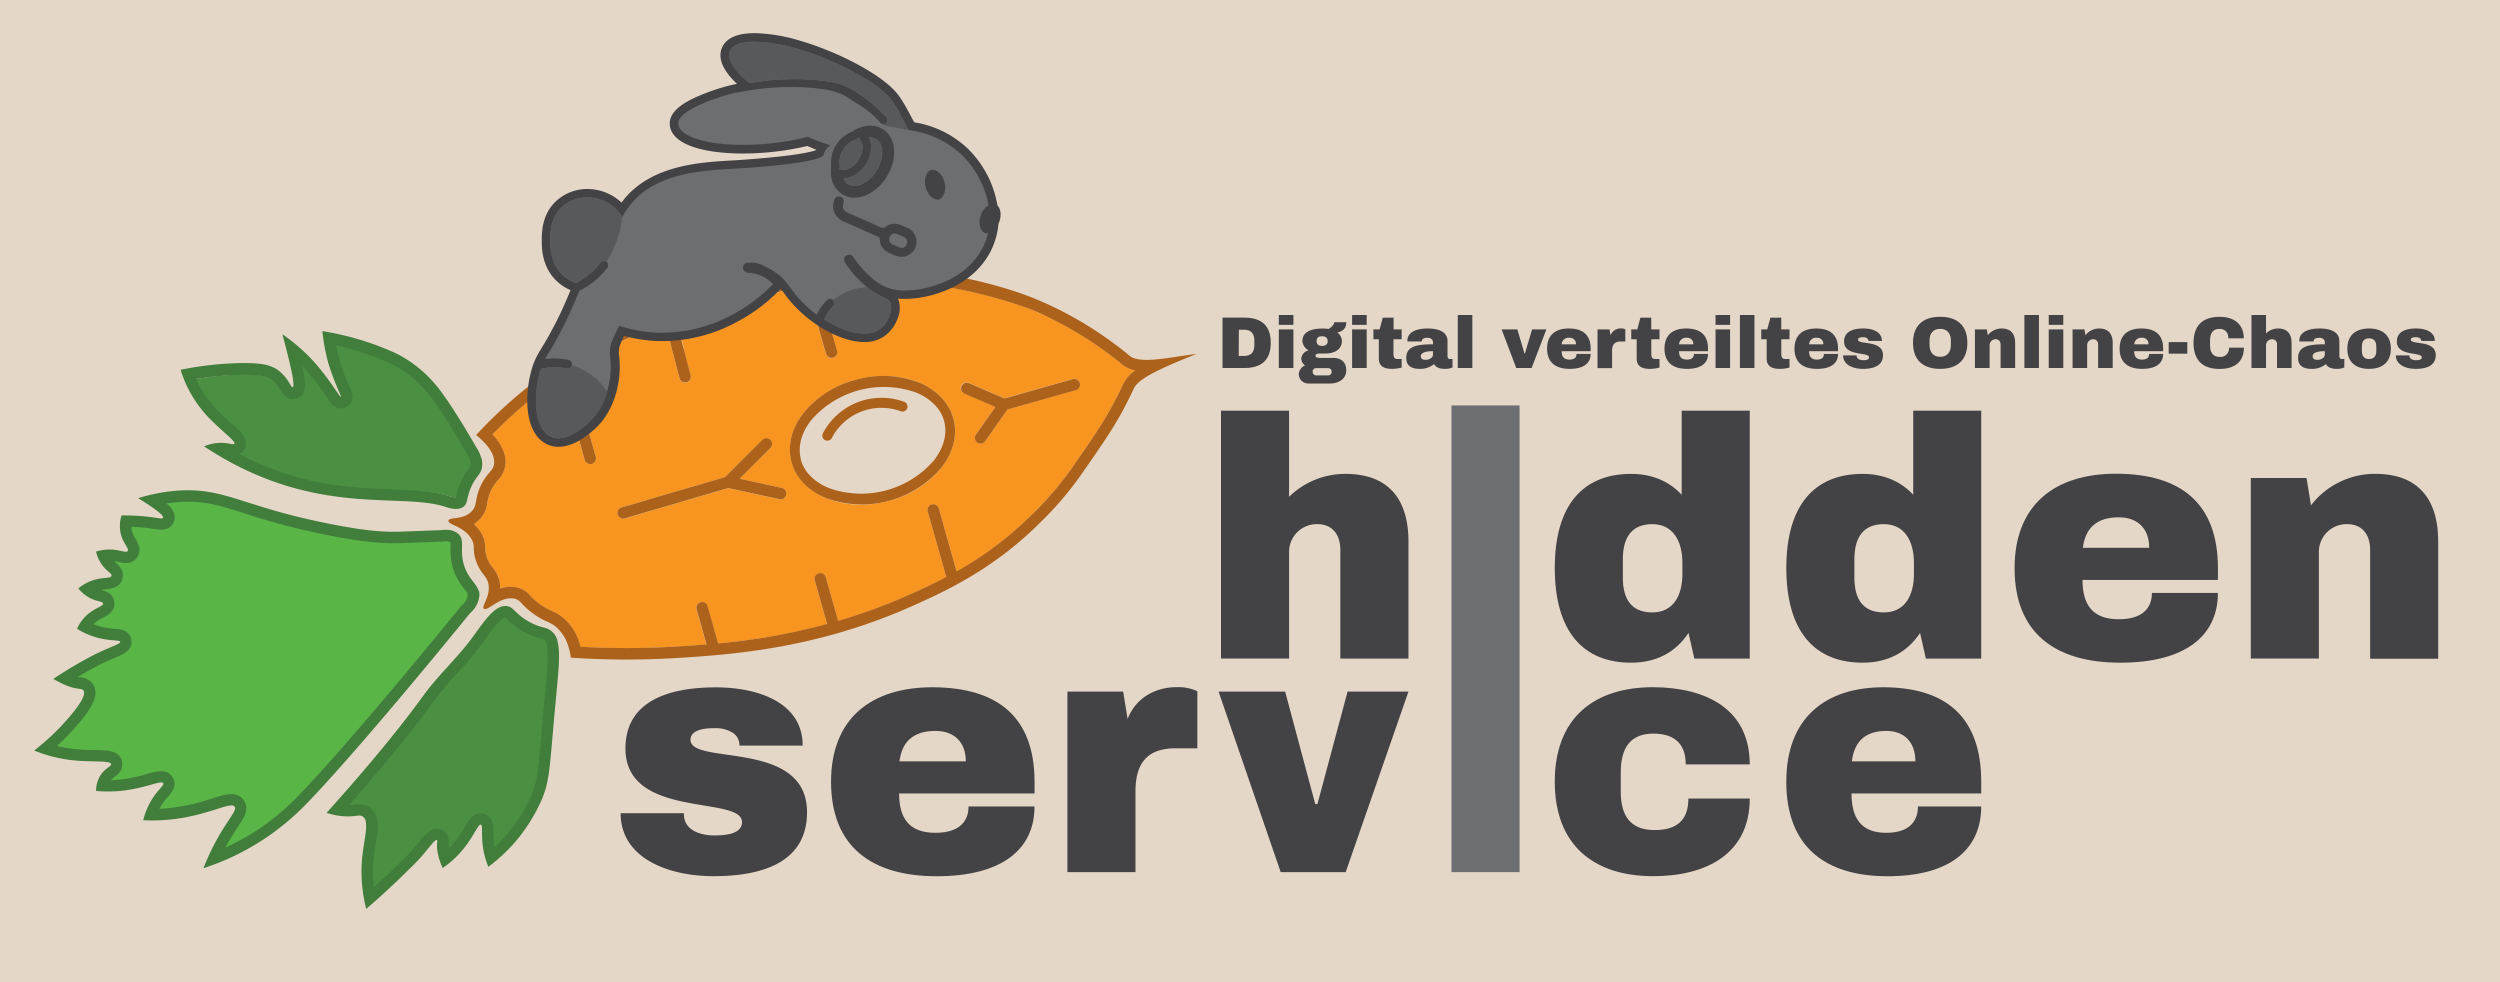 <svg xmlns="http://www.w3.org/2000/svg" viewBox="0 0 793.7 311.81"><defs><style>.a{fill:#e5d7c8;}.b{fill:#f79520;}.c{fill:#ad621b;}.d{fill:#6d6e71;}.e{fill:#434345;}.f{fill:#58595b;}.g{fill:#4b9042;}.h{fill:#5ab547;}.i{fill:#417e3c;}</style></defs><polyline class="a" points="793.7 0 0 0 0 311.81 793.7 311.81 793.7 0"/><path class="b" d="M360,117.46a9.68,9.68,0,0,1-2.79-1.1,7.1,7.1,0,0,1-1.17-.87q-4.29-3.52-8.9-6.61a117.28,117.28,0,0,0-12.18-7.16c-2.4-1.21-5.8-2.79-10.07-4.43a152.78,152.78,0,0,0-16.19-4.61q-2.66-.6-5.46-1.13l-.13,0-1.42-.26-.52-.09L300.06,91l-.63-.1-1.87-.29A151.91,151.91,0,0,0,275.28,89q-3.3.1-6.88.4c-3,.26-5.91.61-8.69,1l6,21a1.81,1.81,0,0,1-1.25,2.24,1.73,1.73,0,0,1-.5.07,1.8,1.8,0,0,1-1.74-1.32L260,104.64a2,2,0,0,1-.2-.45L256.1,91h0q-2.92.51-5.68,1.07c-4.31.87-8.3,1.81-11.93,2.68a246.59,246.59,0,0,0-23.89,6.62h0l2.39,8.45a1.77,1.77,0,0,1,0,.79l2.25,8.56a1.83,1.83,0,0,1-1.25,2.25,2.15,2.15,0,0,1-.5.07,1.83,1.83,0,0,1-1.75-1.33l-4.6-17.58a149,149,0,0,0-25,11.84c-1.61,1-3.22,2-4.85,3L189.15,145a2.25,2.25,0,0,1,.06.36,1.8,1.8,0,0,1-1.32,1.88,1.66,1.66,0,0,1-.49.07,1.79,1.79,0,0,1-.57-.09,1.83,1.83,0,0,1-1-.74,2,2,0,0,1-.23-.49l-.78-2.77-6.71-23.73-.78.55c-1.23.86-2.46,1.74-3.69,2.66a145.82,145.82,0,0,0-17.36,15.23c.47.49.9,1,1.29,1.48a13.66,13.66,0,0,1,2.45,4.41l.09.27a9.25,9.25,0,0,1,.35,2.79c0,.3,0,.61-.08.91a8.09,8.09,0,0,1-.37,1.54,7.74,7.74,0,0,1-.92,1.77,13.84,13.84,0,0,1-1,1.32l-.49.58-.25.31a12.18,12.18,0,0,0-1.33,2.15,13.5,13.5,0,0,0-1.29,4.11c0,.2-.07.41-.12.62a8.5,8.5,0,0,1-2.19,4.56q-.16.18-.36.36a9.8,9.8,0,0,1-1.21,1l-.41.26c.23.2.45.41.67.64a11.25,11.25,0,0,1,1.77,2.38,8.58,8.58,0,0,1,.84,2,9.83,9.83,0,0,1,.34,2.62,7.55,7.55,0,0,0,.22,1.9,2.46,2.46,0,0,0,.09.34c0,.19.11.38.18.59a9.21,9.21,0,0,0,1.22,2.48c.2.29.41.56.62.84s.55.71.83,1.13a9.56,9.56,0,0,1,.79,1.43c.08.18.16.37.23.57s.14.4.2.61a10.38,10.38,0,0,1,.3,1.55q0,.45.06.87a5.51,5.51,0,0,1,0,.57,10.53,10.53,0,0,1,3.36-.58,8.83,8.83,0,0,1,2,.22,7.13,7.13,0,0,1,3.66,2.08c.19.19.38.38.55.57a17.76,17.76,0,0,0,1.72,1.65c.21.18.44.37.7.57l.54.41a18.84,18.84,0,0,0,3.8,2.18l.7.33.42.2a13,13,0,0,1,2.7,1.8,16.92,16.92,0,0,1,5.14,8.48c0,.18.1.36.14.55l3.8.19c3.57.14,7.15.22,10.73.22,2.94,0,5.89,0,8.83-.15,1.88-.06,3.75-.15,5.62-.26l1.48-.08.45,0c2-.13,4.21-.26,6.55-.43l2.57-.2-3.15-11.15a1.51,1.51,0,0,1-.06-.37,1.81,1.81,0,0,1,1.31-1.88,2.2,2.2,0,0,1,.5-.06,1.82,1.82,0,0,1,1.75,1.32L228,204.27a211.74,211.74,0,0,0,25.29-3.82c3-.66,6.13-1.4,9.3-2.27l-3.64-12.86-.28-1a1.83,1.83,0,0,1,1.26-2.25,2,2,0,0,1,.48-.06,1.75,1.75,0,0,1,.51.07,1.81,1.81,0,0,1,1.25,1.25l3.92,13.85c5.06-1.49,10.29-3.27,15.64-5.41,2.06-.82,4.15-1.7,6.25-2.64l2.41-1.07c1.25-.57,2.58-1.18,4-1.85,1.9-.9,3.93-1.89,6.05-3l-5.87-20.76a1.8,1.8,0,0,1,1.26-2.24,1.66,1.66,0,0,1,.49-.07,1.82,1.82,0,0,1,1.75,1.32l5.64,20A112.09,112.09,0,0,0,324,166.84q1.57-1.44,3.14-3c1.57-1.55,3.31-3.28,5.17-5.3.54-.57,1.08-1.18,1.63-1.81s1.11-1.28,1.68-2,1.15-1.4,1.73-2.16c.87-1.12,1.76-2.33,2.67-3.61,2.82-4,5.06-7.26,6.95-10.08,1.32-2,2.48-3.75,3.53-5.48a115,115,0,0,0,6.29-11.79,11.07,11.07,0,0,1,3.71-4.09ZM312.82,140a1.82,1.82,0,0,1-2.53.44,1.82,1.82,0,0,1-.44-2.53l6.14-8.76-9.82-4.24a1.82,1.82,0,1,1,1.44-3.34l11.27,4.88,21.7-6.14a1.73,1.73,0,0,1,.5-.07,1.82,1.82,0,0,1,.49,3.57L319.87,130ZM197.87,164.66a1.82,1.82,0,0,1-.51-3.56l32.84-9.64L242,139.73a1.78,1.78,0,0,1,1.28-.53,1.8,1.8,0,0,1,1.29.53,1.83,1.83,0,0,1,0,2.57L234.8,152l13.42,2.91a1.82,1.82,0,0,1-.39,3.59,1.69,1.69,0,0,1-.38,0l-16.23-3.52-32.84,9.64A1.81,1.81,0,0,1,197.87,164.66Zm101-16.18a31.26,31.26,0,0,1-16.8,10.58,34.54,34.54,0,0,1-8.81,1.17,28.91,28.91,0,0,1-11-2.1c-5.63-2.34-9.48-6.34-10.89-11.3a2.5,2.5,0,0,0-.07-.26c-1.34-5.08,0-10.57,3.84-15.46a31.37,31.37,0,0,1,16.8-10.59,34.54,34.54,0,0,1,8.82-1.16,28.85,28.85,0,0,1,11,2.09,20.3,20.3,0,0,1,7.75,5.46,15.58,15.58,0,0,1,3.14,5.84c0,.09.05.18.07.27C304,138.1,302.68,143.59,298.86,148.48Z"/><path class="c" d="M358.41,112.76a119.45,119.45,0,0,0-21.84-14.28A110.82,110.82,0,0,0,324,93.09a149,149,0,0,0-46.52-7.85,232.76,232.76,0,0,0-39.83,5.91c-16.14,3.84-40.87,9.78-66.13,28.64a150.51,150.51,0,0,0-20.36,18.32c3.52,2.88,5,5.19,5.51,7a5.27,5.27,0,0,1,.17,2.21c-.33,2.35-2.07,2.56-4.06,6.55-2.32,4.67-1,6.56-3.21,8.64-2.79,2.64-7,1.56-7.19,2.78a.53.53,0,0,0,0,.22c.33,1.19,5.14,1.77,7.32,5.67a5.32,5.32,0,0,1,.52,1.19c.39,1.39-.06,2.39.64,4.86.07.24.15.5.24.77,1.35,4,3.17,4.56,3.83,6.88a6.31,6.31,0,0,1,.19,1c.42,3.6-1.95,6.12-1.66,7.13a.49.49,0,0,0,.14.24c1.17,1,5.3-4.19,9.75-3.17,2.09.48,1.92,1.8,5.85,4.67s5.2,2.45,7.4,4.34a13.19,13.19,0,0,1,4,6.71,24,24,0,0,1,.63,3,261.46,261.46,0,0,0,33.69.1c17.59-1.08,44.35-3,74.5-16.4,10.27-4.57,25.61-11.57,40.21-26a105.55,105.55,0,0,0,13.3-15.36c9.23-13.18,12.34-17.82,17.09-27.88,1.46-3.1,8.54-6.4,19.91-10.9C371.79,113.28,361.68,115.89,358.41,112.76Zm-1.67,8.9C352.08,131.54,349,136.1,340,149a102,102,0,0,1-12.88,14.85,110.11,110.11,0,0,1-23.43,17.56l-5.64-20a1.82,1.82,0,0,0-3.5,1l5.87,20.76c-4.75,2.52-9,4.42-12.44,5.94a174.28,174.28,0,0,1-21.89,8l-3.92-13.85a1.82,1.82,0,1,0-3.5,1l3.92,13.84A202.19,202.19,0,0,1,228,204.27l-3.34-11.82a1.82,1.82,0,1,0-3.5,1l3.15,11.15c-3.5.28-6.71.48-9.57.65a258,258,0,0,1-30.46.08c0-.19-.09-.37-.14-.55a16.92,16.92,0,0,0-5.14-8.48,14.55,14.55,0,0,0-3.82-2.33,18.84,18.84,0,0,1-3.8-2.18,19.45,19.45,0,0,1-3-2.63,7.77,7.77,0,0,0-4.21-2.65,9.72,9.72,0,0,0-5.37.36,10.2,10.2,0,0,0-.07-1.44,10.38,10.38,0,0,0-.3-1.55,10.74,10.74,0,0,0-2.05-3.74,10.12,10.12,0,0,1-1.84-3.32c-.07-.21-.13-.4-.18-.59a7.65,7.65,0,0,1-.31-2.24,9.83,9.83,0,0,0-.34-2.62,8.58,8.58,0,0,0-.84-2,11.65,11.65,0,0,0-2.44-3,9.57,9.57,0,0,0,1.62-1.24,8.94,8.94,0,0,0,2.67-5.54,13.65,13.65,0,0,1,3.36-7.15,8.45,8.45,0,0,0,2.34-4.63,9,9,0,0,0-.27-3.7,15,15,0,0,0-3.83-6.16,145.82,145.82,0,0,1,17.36-15.23q2.24-1.68,4.47-3.21l7.49,26.5a1.82,1.82,0,0,0,3.5-1l-7.82-27.63a146,146,0,0,1,29.83-14.85l4.6,17.57a1.82,1.82,0,1,0,3.5-1l-4.67-17.8a246.59,246.59,0,0,1,23.89-6.62c5.18-1.24,11.06-2.63,17.61-3.75l6.17,21.38a1.81,1.81,0,0,0,3.49-1l-6-21A125.84,125.84,0,0,1,274.56,89a152,152,0,0,1,52,8.94,78.45,78.45,0,0,1,8.36,3.83A116.47,116.47,0,0,1,356,115.49a9,9,0,0,0,4.44,2.08A11.07,11.07,0,0,0,356.74,121.66Z"/><path class="d" d="M312.85,73.44a1.13,1.13,0,0,1-.27-.13c-.95-.63-1.48-2.66-.69-4.85a5.54,5.54,0,0,1,2.24-2.9l.3-.18-.07-.34A30.72,30.72,0,0,0,305.87,49c-4.47-4.37-10.05-7-17.08-8.11-.6-1.11-1.09-2-1.46-2.73l-.32-.6c-.39-.73-.65-1.24-1.06-2,0,0-1-1.72-1.92-3.23-4.43-7-20.41-13.59-21.08-13.87a88.82,88.82,0,0,0-9.34-3.35,51.63,51.63,0,0,0-14-2.38c-4.41,0-7.26,1.07-8.25,3.11-1.31,2.72.89,6.58,6.2,10.89l.18.14.22,0c1.89-.31,3.77-.57,5.58-.75a81.31,81.31,0,0,1,13.13-.34c7.3.43,10.24,1.42,12.14,2.33a24.85,24.85,0,0,1,3.38,2l.24.16a46.44,46.44,0,0,1,8.74,7.53.83.83,0,0,1-.06.92,1,1,0,0,1-1.1.1,30.37,30.37,0,0,0-7.8-6.44c-.49-.3-.95-.59-1.38-.88a26.74,26.74,0,0,0-3.3-1.93c-1.85-.88-4.72-1.84-11.93-2.27a81.19,81.19,0,0,0-13,.34c-1,.1-2.1.24-2.1.24s-4.1.53-7.67,1.32c-.19,0-18.23,4.46-17.93,10.2.2,3.73,6.61,6.42,16.73,7a82.53,82.53,0,0,0,13-.34,84.71,84.71,0,0,0,11.74-2l.1,0,.09,0c.95.41,1.93.81,2.89,1.19s1.94.73,3.09,1.13a5.43,5.43,0,0,0-1.52,2.6c-.5,1.67-14.63,3.4-28,4.11-9.71.52-24.39,1.31-32.72,11a24,24,0,0,0-2.75,3.92,13.18,13.18,0,0,0-5.12-4.4,13.64,13.64,0,0,0-5.85-1.33,12.45,12.45,0,0,0-8.3,3c-4.15,3.7-4.06,9-4,11.48,0,2.19.12,7.33,4.25,11.08a12.49,12.49,0,0,0,4.17,2.51l.2.08.19-.1A22.47,22.47,0,0,0,191,83.79a.88.88,0,0,1,.58-.33.86.86,0,0,1,.8,1.38,24.48,24.48,0,0,1-4,4.15,24.1,24.1,0,0,1-4.54,2.88l-.17.09-.08.17c-1.39,3.41-3.48,8.27-5.5,12.09-1.27,2.41-2.26,4.21-3,5.52-.49.83-.91,1.51-1.26,2.09l-.07.12c-.42.68-.78,1.26-1.1,1.84l-.49.88,1-.14a20.12,20.12,0,0,1,2.66-.21,19.89,19.89,0,0,1,4.74.5.82.82,0,0,1,.54.38.83.83,0,0,1,.12.65.86.86,0,0,1-.39.54.83.83,0,0,1-.65.12,18.61,18.61,0,0,0-4.34-.46,19,19,0,0,0-4.2.54l-.28.11-.17.52c-2.36,7.44-2.42,19.19,3.62,21.88a6.39,6.39,0,0,0,2.17.52h.42c4.85,0,9.82-4.87,10.76-5.85,5.34-5.53,6.27-13.11,6.43-16.12a29,29,0,0,0-.14-4.34,8.86,8.86,0,0,1,.35-4.38A31.37,31.37,0,0,1,197,104a45.11,45.11,0,0,0,12.33,2.07,47.68,47.68,0,0,0,23.18-5.59,51.06,51.06,0,0,0,13.38-10l.33-.35-.33-.35a12.15,12.15,0,0,0-4.28-2.89,12.48,12.48,0,0,0-4.08-.86,1.1,1.1,0,0,1-1-1.13,1.12,1.12,0,0,1,1.19-1l.34,0a5,5,0,0,1,.63,0,9.17,9.17,0,0,1,3.73,1.06A19.24,19.24,0,0,1,249.31,90l.12.16c.21.25.62.75,1.34,1.75.52.72,1.07,1.46,1.82,2.36a38.47,38.47,0,0,0,6.5,6l.5.37.26-.56A14.3,14.3,0,0,1,261,98a15.84,15.84,0,0,1,1.9-2.36.87.87,0,0,1,.61-.26.89.89,0,0,1,.62.25.88.88,0,0,1,0,1.23,13.92,13.92,0,0,0-2.84,4.2l-.07.12-.29.43.43.27c7.12,4.54,14.15,5.84,18,3.19,3.19-2.18,5-7.21,3.47-9.6a3.64,3.64,0,0,0-1.82-1.29,21.94,21.94,0,0,1-2.65-1.38,24.43,24.43,0,0,1-3.83-2.87,32.49,32.49,0,0,1-5.92-6.82,1.1,1.1,0,0,1,.32-1.52,1.13,1.13,0,0,1,1.52.32A30.09,30.09,0,0,0,276,88.24v0a22,22,0,0,0,3.27,2.5,15.11,15.11,0,0,0,8.1,2,32.12,32.12,0,0,0,9.42-1.58c7.43-2.41,12.7-6.54,15.65-12.3a21.12,21.12,0,0,0,1.74-4.76l.18-.75-.76.14A1.43,1.43,0,0,1,312.85,73.44Z"/><path class="e" d="M316.67,65.23a32.87,32.87,0,0,0-9.24-17.87,31.82,31.82,0,0,0-17.19-8.53l-.94-1.76-.3-.56c-.39-.75-.67-1.28-1.1-2h0c-.31-.64-.9-1.63-2-3.35-4.71-7.44-20.25-14-22.1-14.73A89.48,89.48,0,0,0,254.24,13a53.91,53.91,0,0,0-14.65-2.48c-5.41,0-8.86,1.48-10.26,4.38-1.15,2.38-1.15,6.28,4.66,11.73-.56.11-1.12.22-1.68.35a63.59,63.59,0,0,0-10.85,3.64c-3.9,1.73-9.06,4.54-8.83,8.86.27,5.11,7.13,8.44,18.83,9.13,1.43.09,2.92.13,4.42.13a89.83,89.83,0,0,0,9-.47,87.28,87.28,0,0,0,11.41-1.92l2.37,1,.51.2,0,.06c-.94.39-4.09,1.34-13.85,2.31-6.36.64-12.33,1-12.39,1-10.09.54-25.34,1.36-34.3,11.74-.45.53-.89,1.09-1.31,1.66a15.36,15.36,0,0,0-3.89-2.69A15.8,15.8,0,0,0,186.57,60a14.63,14.63,0,0,0-9.78,3.63C171.87,68,172,74.13,172,76.77c0,2.27.14,8.29,5,12.7a14.77,14.77,0,0,0,4.14,2.65c-1.46,3.54-3.29,7.7-5.07,11.06-1.25,2.38-2.23,4.16-3,5.43-.49.83-.9,1.5-1.26,2.09l0,.07a22.46,22.46,0,0,0-2.79,5.77c-2.59,8.17-2.8,21.2,4.85,24.6a8.62,8.62,0,0,0,2.94.71h.55c5.75,0,11.31-5.44,12.37-6.53,5.86-6.07,6.88-14.3,7-17.56a31,31,0,0,0-.15-4.65,6.86,6.86,0,0,1,.24-3.46,23.57,23.57,0,0,1,1.31-3,47.39,47.39,0,0,0,11.15,1.64l1.25,0a49.68,49.68,0,0,0,23-5.86,53.14,53.14,0,0,0,14-10.42l.34-.35c.22.28.56.72,1.09,1.45s1.12,1.53,1.92,2.48c6.34,7.54,16.22,13,23.48,13a10.9,10.9,0,0,0,6.31-1.79,12,12,0,0,0,4.35-5.81,8.33,8.33,0,0,0,.08-6.21,21.49,21.49,0,0,0,2.3.11,34.31,34.31,0,0,0,10.1-1.69c8-2.59,13.73-7.1,17-13.4a24.23,24.23,0,0,0,2.5-8.8,5.86,5.86,0,0,0,.28-.67C318.05,68.19,317.6,66.15,316.67,65.23Zm-20,25.44a31.64,31.64,0,0,1-9.26,1.56,14.85,14.85,0,0,1-7.84-1.93,18.82,18.82,0,0,1-3.22-2.44,29.6,29.6,0,0,1-5.42-6.26,1.6,1.6,0,0,0-1.34-.72,1.62,1.62,0,0,0-.87.25,1.6,1.6,0,0,0-.47,2.21,33,33,0,0,0,6,6.93,24.38,24.38,0,0,0,3.9,2.91c2.73,1.67,3.69,1.55,4.31,2.52,1.32,2-.24,6.81-3.33,8.92a8.33,8.33,0,0,1-4.77,1.31c-3.79,0-8.4-1.77-12.7-4.51a1.28,1.28,0,0,0,.11-.2,13.56,13.56,0,0,1,2.75-4,1.37,1.37,0,1,0-2-1.92,17,17,0,0,0-2,2.43,16.56,16.56,0,0,0-1.21,2.18,37.71,37.71,0,0,1-6.42-6c-.74-.88-1.28-1.61-1.8-2.33-.91-1.25-1.32-1.73-1.47-1.92-2.29-3-6.23-4.82-7-5.21a9.37,9.37,0,0,0-4-1.11c-.47,0-.77.07-1,.07h-.09a1.59,1.59,0,0,0-.1,3.18h0a11.9,11.9,0,0,1,3.88.82,11.62,11.62,0,0,1,4.11,2.78,50.85,50.85,0,0,1-13.25,9.89,47,47,0,0,1-21.76,5.55h-1.18a44.77,44.77,0,0,1-12.58-2.17,34.6,34.6,0,0,0-2.54,5.35,9.55,9.55,0,0,0-.37,4.59,28.06,28.06,0,0,1,.14,4.26c-.15,3-1.07,10.4-6.29,15.8-.64.67-5.67,5.7-10.4,5.7H177a5.58,5.58,0,0,1-2-.48c-5.78-2.57-5.66-14-3.35-21.27l.09-.29a18.2,18.2,0,0,1,4.09-.53A17.71,17.71,0,0,1,180,117a1.37,1.37,0,0,0,.6-2.67A21.06,21.06,0,0,0,173,114c.32-.57.68-1.15,1.1-1.83s.81-1.32,1.33-2.2c.77-1.31,1.76-3.12,3-5.55,2-3.77,4-8.51,5.53-12.13a25.17,25.17,0,0,0,4.63-2.94,24.68,24.68,0,0,0,4.13-4.23,1.37,1.37,0,1,0-2.16-1.67,21.92,21.92,0,0,1-7.77,6.37,11.84,11.84,0,0,1-4-2.41c-4-3.6-4.05-8.59-4.08-10.72,0-2.45-.14-7.55,3.84-11.09a12,12,0,0,1,8-2.93A13,13,0,0,1,192.2,64a12.68,12.68,0,0,1,5.37,4.93,23.54,23.54,0,0,1,3.09-4.57c8-9.32,21.88-10.24,32.37-10.8,0,0,27.58-1.47,28.47-4.47a4.86,4.86,0,0,1,1.81-2.72,1.57,1.57,0,0,1,.31-.18c-1.35-.46-2.68-.93-4-1.44-1-.37-1.93-.77-2.88-1.18l-.24-.1-.26.06a83.7,83.7,0,0,1-11.67,2,84.5,84.5,0,0,1-8.7.46q-2.17,0-4.26-.12c-9.7-.58-16.08-3.15-16.26-6.56-.24-4.53,13.63-8.83,17.53-9.69,3.6-.78,7.64-1.3,7.64-1.3s1.06-.14,2.08-.24a84.16,84.16,0,0,1,8.69-.46q2.17,0,4.26.12c7.11.42,9.92,1.36,11.74,2.23a24.41,24.41,0,0,1,3.23,1.89c2.46,1.63,5.88,3.39,9.08,7.22a1.42,1.42,0,0,0,.9.32,1.23,1.23,0,0,0,1-.42,1.32,1.32,0,0,0,.09-1.53,46.66,46.66,0,0,0-9.11-7.81,24.44,24.44,0,0,0-3.44-2c-1.95-.93-4.94-1.94-12.33-2.38-1.42-.09-2.87-.13-4.35-.13a87.64,87.64,0,0,0-8.86.47q-2.85.3-5.61.76c-4.86-3.94-7.3-7.73-6.07-10.28.92-1.91,3.76-2.83,7.8-2.83a51.29,51.29,0,0,1,13.88,2.36,88.82,88.82,0,0,1,9.29,3.33s16.45,6.74,20.85,13.67c1,1.52,1.91,3.22,1.91,3.22.5.89.79,1.45,1.37,2.54.39.75.92,1.75,1.58,2.95a29.85,29.85,0,0,1,17,8,30.21,30.21,0,0,1,8.35,15.82,6,6,0,0,0-2.45,3.16c-.89,2.45-.25,4.69.88,5.44a1.81,1.81,0,0,0,.37.18,2,2,0,0,0,1.05.06A20.47,20.47,0,0,1,312,78.62C307.72,87,299.41,89.78,296.66,90.67Z"/><path class="e" d="M298,63.35a1.4,1.4,0,0,1-.41,0c-1.36,0-3.12-1.51-3.73-4-.67-2.78.45-5.1,1.88-5.44a1.84,1.84,0,0,1,.41,0c1.36,0,3.12,1.51,3.73,4C300.55,60.69,299.43,63,298,63.35Z"/><path class="e" d="M288.12,72.39l-1.2-.53-.68-.3a5.52,5.52,0,0,0-2.26-.51,4.44,4.44,0,0,0-3.14,1.29l-.26,0a4.93,4.93,0,0,1-2-.6c-3-1.42-6.11-2.73-9.17-4.09-1.7-.76-2-1.41-1.64-3.2a1.49,1.49,0,0,0-1-2,1.89,1.89,0,0,0-.51-.07,1.58,1.58,0,0,0-1.44,1.19,5.31,5.31,0,0,0,2.69,6.59l.24.11,5.32,2.35c1.81.81,3.61,1.64,5.44,2.4a1.65,1.65,0,0,1,.8.6,4.73,4.73,0,0,0,3,4.68l.32.14a7.77,7.77,0,0,0,1.51.66l.09,0a5.51,5.51,0,0,0,2.13.45,4.82,4.82,0,0,0,1.74-9.23Zm-5.81,3.78a2,2,0,0,1,.18-1,2.23,2.23,0,0,1,.41-.62,6.15,6.15,0,0,0,.67-.42,1.84,1.84,0,0,1,.41,0,2.67,2.67,0,0,1,1,.25l1.85.82a1.66,1.66,0,0,1,1,2.35,1.6,1.6,0,0,1-1.51,1.15,2.5,2.5,0,0,1-1-.22l-.92-.41-.93-.41a2.57,2.57,0,0,1-.83-.56A2.08,2.08,0,0,1,282.31,76.17Z"/><path class="e" d="M267.45,61.72a6.81,6.81,0,0,0,1.82.78,7.17,7.17,0,0,0,2,.26,9.57,9.57,0,0,0,3.83-.85,14.73,14.73,0,0,0,6.44-5.86c3.56-5.83,3-12.47-1.38-15.11a7.23,7.23,0,0,0-3.83-1.06,10.45,10.45,0,0,0-5.77,1.93,10.45,10.45,0,0,0-6.66,10.87,12.21,12.21,0,0,0-.09,2.33A8.08,8.08,0,0,0,267.45,61.72Zm8.39-18.08a3.85,3.85,0,0,1,.48,0,3.75,3.75,0,0,1,1,.13,3.41,3.41,0,0,1,.86.36c2.46,1.51,2.53,6.09.14,10a10.87,10.87,0,0,1-4.75,4.39,6.12,6.12,0,0,1-2.35.54,3.53,3.53,0,0,1-1.85-.5,3.7,3.7,0,0,1-1.52-2h.32c2.37,0,5.08-1.71,6.82-4.56S277.06,45.74,275.84,43.64Zm-8.15,3.91a7,7,0,0,1,3.64-3.12l.4-.12.35-.24c.2-.14.41-.26.62-.38l.77,1.33c.64,1.09.57,3.36-.79,5.58s-3.29,3.26-4.49,3.26h-.14l-1.52-.1q0-.34.06-.72l.05-.42-.07-.41A7.06,7.06,0,0,1,267.69,47.55Z"/><path class="f" d="M192.2,64a13,13,0,0,0-5.63-1.28,12,12,0,0,0-8,2.93c-4,3.54-3.89,8.64-3.84,11.09,0,2.13.12,7.12,4.08,10.72a11.84,11.84,0,0,0,4,2.41,21.92,21.92,0,0,0,7.77-6.37,1.37,1.37,0,0,1,1.88-.27,28.57,28.57,0,0,0,3.33-6.76,31.56,31.56,0,0,0,1.74-7.54A12.68,12.68,0,0,0,192.2,64Z"/><path class="f" d="M171.7,117.08l-.09.29c-2.31,7.27-2.43,18.7,3.35,21.27a5.58,5.58,0,0,0,2,.48h.39c4.73,0,9.76-5,10.4-5.7a21.89,21.89,0,0,0,5.08-8.94,20.2,20.2,0,0,0-9.24-7.79,18.25,18.25,0,0,0-2-.69,1.37,1.37,0,0,1-1.62,1,17.71,17.71,0,0,0-4.22-.45A18.2,18.2,0,0,0,171.7,117.08Z"/><path class="f" d="M279.13,104.62c3.09-2.11,4.65-6.87,3.33-8.92-.62-1-1.58-.85-4.31-2.52a23,23,0,0,1-2.81-2,18.11,18.11,0,0,0-10.81,4.07,1.38,1.38,0,0,1,0,1.9,13.56,13.56,0,0,0-2.75,4,1.28,1.28,0,0,1-.11.2c4.3,2.74,8.91,4.51,12.7,4.51A8.33,8.33,0,0,0,279.13,104.62Z"/><path class="f" d="M288.47,41.3c-.66-1.2-1.19-2.2-1.58-2.95-.58-1.09-.87-1.65-1.37-2.54,0,0-.95-1.7-1.91-3.22-4.4-6.93-20.85-13.67-20.85-13.67a88.82,88.82,0,0,0-9.29-3.33,51.29,51.29,0,0,0-13.88-2.36c-4,0-6.88.92-7.8,2.83-1.23,2.55,1.21,6.34,6.07,10.28q2.76-.46,5.61-.76a87.64,87.64,0,0,1,8.86-.47c1.48,0,2.93,0,4.35.13,7.39.44,10.38,1.45,12.33,2.38a24.44,24.44,0,0,1,3.44,2,46.66,46.66,0,0,1,9.11,7.81,1.32,1.32,0,0,1-.09,1.53,1.23,1.23,0,0,1-1,.42,1.43,1.43,0,0,1-.29,0h0c.57.39,1.08.54,3.54,1,2,.4,3.26.63,4.7.9a42.92,42.92,0,0,1,5.34,1.19,18.15,18.15,0,0,0,2.28.77A35.77,35.77,0,0,0,288.47,41.3Z"/><path class="f" d="M267.69,47.55a7,7,0,0,1,3.64-3.12l.4-.12.35-.24c.2-.14.41-.26.62-.38l.77,1.33c.64,1.09.57,3.36-.79,5.58s-3.29,3.26-4.49,3.26h-.14l-1.52-.1q0-.34.06-.72l.05-.42-.07-.41A7.06,7.06,0,0,1,267.69,47.55Z"/><path class="f" d="M275.84,43.64a3.85,3.85,0,0,1,.48,0,3.75,3.75,0,0,1,1,.13,3.41,3.41,0,0,1,.86.36c2.46,1.51,2.53,6.09.14,10a10.87,10.87,0,0,1-4.75,4.39,6.12,6.12,0,0,1-2.35.54,3.53,3.53,0,0,1-1.85-.5,3.7,3.7,0,0,1-1.52-2h.32c2.37,0,5.08-1.71,6.82-4.56S277.06,45.74,275.84,43.64Z"/><path class="e" d="M403.44,108.84c0,5.46-2.92,8-8.38,8h-6.93v-16h6.93C400.52,100.85,403.44,103.38,403.44,108.84ZM393.27,113H395c2.26,0,3.23-1.28,3.23-3.46v-1.4c0-2.18-1-3.46-3.23-3.46h-1.69Z"/><path class="e" d="M406,103.13V100h4.63v3.14Zm0,13.7V104.57h4.63v12.26Z"/><path class="e" d="M424.58,105.59a3.31,3.31,0,0,1,1.44,2.65c0,2.74-2.41,4-5.16,4H419.1c-1.07,0-1.46.28-1.46.67s.27.72,1.46.72h4.18c2.83,0,4.13,1.65,4.13,3.93,0,2.74-2.41,4.2-5.15,4.2h-6.83a3,3,0,0,1-3.09-3,3.15,3.15,0,0,1,2-2.74,2.61,2.61,0,0,1-1.21-2.16,2.91,2.91,0,0,1,2.35-2.62,3.72,3.72,0,0,1-2-2.93c0-3,2.88-4,6.32-4a11.26,11.26,0,0,1,2,.14c1.84-1.14,1.82-2.16,1.82-2.16h3.8C427.41,104.27,426.35,105.13,424.58,105.59ZM416.73,118a1.15,1.15,0,0,0,1.21,1.18h3.62a1.15,1.15,0,0,0,1.23-1.16,1.14,1.14,0,0,0-1.23-1.14h-3.62A1.1,1.1,0,0,0,416.73,118Zm1.25-9.71c0,1,.65,1.53,1.75,1.53s1.78-.49,1.78-1.53-.69-1.54-1.78-1.54S418,107.19,418,108.24Z"/><path class="e" d="M429.27,103.13V100h4.63v3.14Zm0,13.7V104.57h4.63v12.26Z"/><path class="e" d="M445,104.57v3.13h-2.6v4.67c0,1,.26,1.61,1.3,1.61H445v2.71a11.39,11.39,0,0,1-3,.42c-2.51,0-4.25-.77-4.25-3.27V107.7h-1.72v-3.13H438l1-3.72h3.44v3.72Z"/><path class="e" d="M459.56,108.28v4.79c0,.51.24.91.75.91h.83v2.67a5.49,5.49,0,0,1-2.41.46c-1.86,0-3-.6-3.42-1.53a6.88,6.88,0,0,1-4.53,1.53c-2.55,0-4.32-.88-4.32-3.44,0-3.67,3.11-4.36,8.48-4.36v-.61c0-1-.79-1.46-1.79-1.46-.81,0-1.76.25-1.76,1.07v.09h-4.56a1.77,1.77,0,0,1,0-.32c0-2.26,2.21-3.79,6.41-3.79C456.59,104.29,459.56,105.26,459.56,108.28Zm-8.48,4.79c0,1,.79,1.16,1.58,1.16,1.19,0,2.28-.7,2.28-1.69v-1.05C452.2,111.49,451.08,112.16,451.08,113.07Z"/><path class="e" d="M462.81,116.83V100h4.63v16.84Z"/><path class="e" d="M481.37,116.83l-4.64-12.26h5l2.25,7.64h.17l2.25-7.64h4.55l-4.69,12.26Z"/><path class="e" d="M505,110.7v.79h-9.2c0,1.7.69,2.67,2.46,2.67s2.25-.79,2.25-1.79H505c0,2.93-2.23,4.74-6.65,4.74s-7.18-2-7.18-6.41,2.72-6.41,6.9-6.41C502.47,104.29,505,106.29,505,110.7Zm-9.18-1.39h4.51a1.91,1.91,0,0,0-2.07-2.07A2.16,2.16,0,0,0,495.8,109.31Z"/><path class="e" d="M516,104.54v3.88h-1.48c-2,0-2.72,1.1-2.72,3v5.46h-4.62V104.57H511l.3,1.86a3.44,3.44,0,0,1,3.37-2.16A3.15,3.15,0,0,1,516,104.54Z"/><path class="e" d="M526.86,104.57v3.13h-2.6v4.67c0,1,.25,1.61,1.3,1.61h1.3v2.71a11.47,11.47,0,0,1-3,.42c-2.51,0-4.25-.77-4.25-3.27V107.7h-1.72v-3.13h1.91l1-3.72h3.44v3.72Z"/><path class="e" d="M542.26,110.7v.79h-9.2c0,1.7.7,2.67,2.46,2.67s2.25-.79,2.25-1.79h4.49c0,2.93-2.23,4.74-6.65,4.74s-7.17-2-7.17-6.41,2.71-6.41,6.9-6.41C539.75,104.29,542.26,106.29,542.26,110.7Zm-9.18-1.39h4.51a1.91,1.91,0,0,0-2.07-2.07A2.16,2.16,0,0,0,533.08,109.31Z"/><path class="e" d="M544.65,103.13V100h4.62v3.14Zm0,13.7V104.57h4.62v12.26Z"/><path class="e" d="M552.39,116.83V100H557v16.84Z"/><path class="e" d="M568.13,104.57v3.13h-2.6v4.67c0,1,.26,1.61,1.3,1.61h1.3v2.71a11.39,11.39,0,0,1-3,.42c-2.51,0-4.25-.77-4.25-3.27V107.7h-1.72v-3.13h1.91l1-3.72h3.44v3.72Z"/><path class="e" d="M583.54,110.7v.79h-9.2c0,1.7.69,2.67,2.46,2.67s2.25-.79,2.25-1.79h4.49c0,2.93-2.23,4.74-6.65,4.74s-7.18-2-7.18-6.41,2.72-6.41,6.9-6.41C581,104.29,583.54,106.29,583.54,110.7Zm-9.18-1.39h4.51a1.91,1.91,0,0,0-2.07-2.07A2.16,2.16,0,0,0,574.36,109.31Z"/><path class="e" d="M597.47,108.24h-4.29a1,1,0,0,0-.61-.95,2.08,2.08,0,0,0-1-.24c-.4,0-1.68,0-1.68.79,0,1.77,7.92-.07,7.92,4.93,0,3.37-3,4.34-6.34,4.34-3.06,0-6.32-1.21-6.32-4.27h4.3v.09c0,1.18,1.35,1.42,2,1.42s1.93,0,1.93-.91c0-1.83-7.92-.16-7.92-5,0-3.23,2.93-4.16,6.16-4.16C594.5,104.29,597.47,105.33,597.47,108.24Z"/><path class="e" d="M624.6,108.84c0,5.46-3.18,8.27-8.64,8.27s-8.62-2.81-8.62-8.27,3.16-8.27,8.62-8.27S624.6,103.38,624.6,108.84Zm-12-.74v1.49c0,2.18,1.12,3.69,3.37,3.69s3.39-1.51,3.39-3.69V108.1c0-2.19-1.13-3.7-3.39-3.7S612.59,105.91,612.59,108.1Z"/><path class="e" d="M639.77,108.89v7.94h-4.62v-7.38c0-1-.53-1.75-1.56-1.75a1.88,1.88,0,0,0-1.92,1.93v7.2H627V104.57h3.79l.3,1.86a5.49,5.49,0,0,1,4.37-2.14C638.4,104.29,639.77,106,639.77,108.89Z"/><path class="e" d="M642.7,116.83V100h4.62v16.84Z"/><path class="e" d="M650.43,103.13V100h4.63v3.14Zm0,13.7V104.57h4.63v12.26Z"/><path class="e" d="M670.74,108.89v7.94h-4.63v-7.38c0-1-.53-1.75-1.55-1.75a1.89,1.89,0,0,0-1.93,1.93v7.2H658V104.57h3.78l.3,1.86a5.51,5.51,0,0,1,4.37-2.14C669.37,104.29,670.74,106,670.74,108.89Z"/><path class="e" d="M686.76,110.7v.79h-9.19c0,1.7.69,2.67,2.46,2.67s2.25-.79,2.25-1.79h4.48c0,2.93-2.23,4.74-6.64,4.74s-7.18-2-7.18-6.41,2.72-6.41,6.9-6.41C684.26,104.29,686.76,106.29,686.76,110.7Zm-9.17-1.39h4.51a1.91,1.91,0,0,0-2.07-2.07A2.16,2.16,0,0,0,677.59,109.31Z"/><path class="e" d="M688.51,112.28v-3.67h5.92v3.67Z"/><path class="e" d="M712.36,107.42h-4.9c0-1.83-1-3-2.81-3-2.18,0-3,1.51-3,3.7v1.49c0,2.18.88,3.69,3,3.69a2.67,2.67,0,0,0,3-2.93h4.74c0,4.39-2.81,6.76-7.69,6.76-5.46,0-8.29-2.81-8.29-8.27s2.83-8.27,8.29-8.27C709.32,100.57,712.36,103,712.36,107.42Z"/><path class="e" d="M723.26,104.29c2.9,0,4.27,1.69,4.27,4.6v7.94h-4.62v-7.38a1.54,1.54,0,0,0-1.56-1.75,1.89,1.89,0,0,0-1.93,1.93v7.2H714.8V100h4.62v5.86A5.45,5.45,0,0,1,723.26,104.29Z"/><path class="e" d="M742.7,108.28v4.79c0,.51.23.91.74.91h.84v2.67a5.52,5.52,0,0,1-2.42.46c-1.85,0-3-.6-3.41-1.53a6.88,6.88,0,0,1-4.53,1.53c-2.56,0-4.32-.88-4.32-3.44,0-3.67,3.11-4.36,8.48-4.36v-.61c0-1-.79-1.46-1.79-1.46-.81,0-1.77.25-1.77,1.07v.09H730a1.77,1.77,0,0,1,0-.32c0-2.26,2.2-3.79,6.41-3.79C739.73,104.29,742.7,105.26,742.7,108.28Zm-8.48,4.79c0,1,.79,1.16,1.58,1.16,1.19,0,2.28-.7,2.28-1.69v-1.05C735.34,111.49,734.22,112.16,734.22,113.07Z"/><path class="e" d="M759.05,110.7c0,4.3-2.74,6.41-6.92,6.41s-6.9-2.11-6.9-6.41,2.72-6.41,6.9-6.41S759.05,106.4,759.05,110.7Zm-9.2-.65v1.32c0,1.63.65,2.61,2.28,2.61s2.3-1,2.3-2.61v-1.32c0-1.63-.67-2.63-2.3-2.63S749.85,108.42,749.85,110.05Z"/><path class="e" d="M773,108.24h-4.3a1,1,0,0,0-.6-.95,2.12,2.12,0,0,0-1.05-.24c-.39,0-1.67,0-1.67.79,0,1.77,7.92-.07,7.92,4.93,0,3.37-3,4.34-6.34,4.34-3.07,0-6.32-1.21-6.32-4.27h4.3v.09c0,1.18,1.35,1.42,2,1.42s1.93,0,1.93-.91c0-1.83-7.92-.16-7.92-5,0-3.23,2.92-4.16,6.15-4.16C770,104.29,773,105.33,773,108.24Z"/><path class="d" d="M460.82,276.89V128.72h21.61V276.89Z"/><path class="e" d="M427.16,150.45c13.57,0,20,7.93,20,21.5v37.14H425.53V174.56c0-4.78-2.5-8.15-7.27-8.15a8.79,8.79,0,0,0-9,9v33.66H387.64V130.37h21.61v27.36A25.46,25.46,0,0,1,427.16,150.45Z"/><path class="e" d="M537.92,209.09l-1.85-8.15c-4.24,6.41-10.53,9.45-18.24,9.45-15.2,0-24.22-9.88-24.22-30.08,0-20,9-29.86,24.22-29.86,6.4,0,11.94,2.17,16.07,6.63V130.37h21.61v78.72Zm-22.7-31.49v5.75c0,6.74,2.61,11.08,9.34,11.08s9.56-5.43,9.56-12.16v-3.59c0-6.73-2.83-12.27-9.56-12.27S515.22,170.87,515.22,177.6Z"/><path class="e" d="M611.43,209.09l-1.85-8.15c-4.24,6.41-10.53,9.45-18.24,9.45-15.2,0-24.22-9.88-24.22-30.08,0-20,9-29.86,24.22-29.86,6.4,0,11.94,2.17,16.07,6.63V130.37H629v78.72Zm-22.7-31.49v5.75c0,6.74,2.61,11.08,9.34,11.08s9.56-5.43,9.56-12.16v-3.59c0-6.73-2.83-12.27-9.56-12.27S588.73,170.87,588.73,177.6Z"/><path class="e" d="M704.15,180.42v3.69h-43c0,7.93,3.25,12.49,11.51,12.49,7.71,0,10.53-3.69,10.53-8.36h20.95c0,13.68-10.42,22.15-31,22.15s-33.55-9.34-33.55-30c0-20.09,12.7-30,32.25-30C692.43,150.45,704.15,159.79,704.15,180.42Zm-42.88-6.51h21.06c0-6-3.58-9.67-9.66-9.67C665.39,164.24,662,167.93,661.27,173.91Z"/><path class="e" d="M774.08,172v37.14H752.47V174.56c0-4.78-2.49-8.15-7.27-8.15a8.79,8.79,0,0,0-9,9v33.66H714.58V151.76h17.7l1.41,8.68a25.62,25.62,0,0,1,20.41-10C767.68,150.45,774.08,158.38,774.08,172Z"/><path class="e" d="M254.83,236.71H234.75a4.63,4.63,0,0,0-2.83-4.45,10,10,0,0,0-4.88-1.08c-1.85,0-7.82,0-7.82,3.69,0,8.25,37-.33,37,23,0,15.74-13.9,20.3-29.65,20.3-14.33,0-29.53-5.64-29.53-20h20.09v.44c.11,5.54,6.29,6.62,9.44,6.62s9-.22,9-4.23c0-8.58-37-.76-37-23.35,0-15.09,13.68-19.43,28.77-19.43C240.94,218.26,254.83,223.14,254.83,236.71Z"/><path class="e" d="M328.45,248.22v3.7h-43c0,7.92,3.25,12.48,11.5,12.48,7.71,0,10.54-3.69,10.54-8.36h20.95c0,13.68-10.42,22.15-31.05,22.15s-33.55-9.34-33.55-30c0-20.08,12.7-30,32.25-30C316.73,218.26,328.45,227.59,328.45,248.22Zm-42.89-6.51h21.07c0-6-3.58-9.66-9.67-9.66C289.69,232.05,286.32,235.74,285.56,241.71Z"/><path class="e" d="M380.14,219.45v18.13h-6.95c-9.34,0-12.7,5.11-12.7,13.79v25.52H338.88V219.56h17.7l1.41,8.69c2.71-6.84,8.9-10.1,15.74-10.1A14.43,14.43,0,0,1,380.14,219.45Z"/><path class="e" d="M406.6,276.89l-19.73-57.33H408l9.57,35.72h.69l9.57-35.72h19.33l-19.93,57.33Z"/><path class="e" d="M555.51,242.69H535.19c0-6.74-3.79-9.78-10.31-9.78-7.37,0-10.32,4.67-10.32,12.27v6.19c0,7.6,3.05,12.16,10.74,12.16,6.84,0,10.73-2.93,10.73-10h19.48c0,17.48-13.69,24.64-30.63,24.64-18.95,0-31.27-9.88-31.27-30s12.32-30,31.27-30C541.82,218.26,555.51,225.21,555.51,242.69Z"/><path class="e" d="M629,248.22v3.7H587.82c0,7.92,3.12,12.48,11,12.48,7.38,0,10.09-3.69,10.09-8.36H629c0,13.68-10,22.15-29.74,22.15s-32.15-9.34-32.15-30c0-20.08,12.17-30,30.9-30C617.78,218.26,629,227.59,629,248.22Zm-41.08-6.51h20.18c0-6-3.44-9.66-9.26-9.66C591.88,232.05,588.66,235.74,587.93,241.71Z"/><path class="c" d="M312.82,140,319.87,130l21.7-6.13a1.82,1.82,0,0,0-1-3.5l-21.7,6.14-11.27-4.88a1.82,1.82,0,0,0-1.44,3.34l9.82,4.24-6.14,8.76a1.78,1.78,0,0,0-.26,1.54,1.73,1.73,0,0,0,.7,1A1.81,1.81,0,0,0,312.82,140Z"/><path class="c" d="M249.61,157.07a1.82,1.82,0,0,0-1.39-2.16L234.8,152l9.72-9.7a1.82,1.82,0,1,0-2.57-2.57L230.2,151.46l-32.84,9.64a1.81,1.81,0,0,0,1,3.48l32.84-9.64,16.23,3.52A1.82,1.82,0,0,0,249.61,157.07Z"/><path class="g" d="M149.85,145.61h0a8.55,8.55,0,0,0-1.16-2.33l-.11-.16c-1.59-2.7-3.23-5.39-4.89-8-5.62-8.85-8-11.35-9.1-12.55a37,37,0,0,0-5-4.39,36.45,36.45,0,0,0-5.34-3.23,86.37,86.37,0,0,0-11-4c-2.22-.65-4.49-1.21-6.77-1.67l-.74-.16.15.75c.19.9.57,2.67,1,4.35l.16.55a55.88,55.88,0,0,0,3.15,8,16,16,0,0,1,.91,2.13,3.28,3.28,0,0,1-1.38,3.84c-.58.35-2.64,1.31-4.64-1.25-.33-.43-.73-1-1.24-1.72a78,78,0,0,0-7.21-9c-.2-.22-.41-.43-.62-.64l-1.24-1.26.4,1.72c1.66,7.21,1,8.73-1.37,9.57s-3.78-.92-4.68-2.33a11.61,11.61,0,0,0-2.71-3.21c-1.34-1-3.33-2-11.46-1.65a101.45,101.45,0,0,0-13,1.41l-.64.12.27.59a35.21,35.21,0,0,0,5.65,8.59,66.76,66.76,0,0,0,5.91,5.61c2.56,2.22,3.84,3.34,4.29,4.85a3.43,3.43,0,0,1-.34,2.8,3.32,3.32,0,0,1-1.25,1.22l-.84.45.85.43c19.38,9.84,35.69,10.26,48.79,10.6,6.93.18,12.93.34,17.94,1.91l.1,0a7.58,7.58,0,0,0,2.14.43H145l.37,0,.2-.86a22,22,0,0,1,1.29-4.2,19.13,19.13,0,0,1,2.38-4.13c.62-.84.72-1,.79-1.5A3.85,3.85,0,0,0,149.85,145.61Z"/><path class="h" d="M149.42,188.41a7.4,7.4,0,0,0-1.36-2.19,18.38,18.38,0,0,1-3.39-6.26l-.06-.22a19.28,19.28,0,0,1-.64-6,11,11,0,0,0,0-1.74l-.08-.4-.32-.24a5,5,0,0,0-3.34-.41l-12.82.49c-5.87.23-12.73-.25-27.1-3.31A214.71,214.71,0,0,1,77.86,162c-8.48-2.7-13.6-4.32-22.19-3.55-1,.09-2.09.22-3.12.37l-2.21.33,1.72,1.43c1.51,1.26,2,2,2.18,2.79a3,3,0,0,1-.16,2.08c-.93,1.95-2.91,1.82-5.22,1.47l-.66-.1a58,58,0,0,0-6.56-.57l-1,0,0,1.06a6.61,6.61,0,0,0,.27,1.78,10.86,10.86,0,0,0,1.25,2.65,8,8,0,0,1,.92,1.91,3.23,3.23,0,0,1-.49,2.89c-1.19,1.58-2.91,1.35-4.59,1-.49-.11-1-.23-1.69-.32l-3-.41,2.2,2.12.67.61a5,5,0,0,1,1.73,2.32,3.11,3.11,0,0,1,0,1.71c-.58,2-2.44,2.37-4.29,2.56-.53.06-1.11.12-1.71.23l-4.19.82L32,188.31c1.37.37,2.75.88,3.21,2.5a1.89,1.89,0,0,1,.08.4c.3,2.09-1.36,3.15-2.93,4A14.92,14.92,0,0,0,29.5,197c-.2.17-.38.34-.57.52l-1.07,1.08,1.42.56a21.46,21.46,0,0,0,2,.69,26,26,0,0,0,5,.81c2,.17,3.77.47,4.31,2.39l.07.29c.38,2.31-1.5,3.29-4.41,4.52-1.68.71-4,1.69-6.83,3.2-1.24.66-2.14,1.18-3.51,2-.62.36-1.24.72-1.85,1.09l-2.24,1.35,2.56.49c.34.07.64.11.93.15a4.19,4.19,0,0,1,3.19,1.59,3.56,3.56,0,0,1,.56,1.16c.55,1.93.07,5-7.61,13.25-1.31,1.4-2.69,2.77-4.1,4.08L16,237.44l1.81.44a41.39,41.39,0,0,0,5.3.93c2.35.26,4.65.31,6.68.36,4.84.1,7.2.27,7.91,2.76l0,.21c.37,1.75-.76,2.86-1.9,3.71a8,8,0,0,0-1.41,1.25L33,248.81l2.24-.06c1.05,0,2.09-.1,3.11-.21a52.75,52.75,0,0,0,8.76-1.83c3.51-1,5.73-1.4,6.95.78a3.42,3.42,0,0,1,.27.65c.48,1.72-.62,3-1.6,4.13a22.11,22.11,0,0,0-2.47,3.29c-.17.28-.34.57-.49.86L48.93,258l1.75-.07c1.23-.06,2.47-.16,3.68-.29a68.84,68.84,0,0,0,13.5-3.1c4.5-1.42,7.13-2.11,8.75.25a3.18,3.18,0,0,1,.48,1c.51,1.8-.36,3.24-2.23,6.07-.7,1.07-1.58,2.39-2.54,4-.56.93-1.1,1.88-1.61,2.83l-1.41,2.62L72,270.08A76.83,76.83,0,0,0,82.94,264,79.72,79.72,0,0,0,96.33,252.5c17.51-18.31,49.45-57.64,50.8-59.31l.24-.26a5.85,5.85,0,0,0,2.13-3.7A2.41,2.41,0,0,0,149.42,188.41Z"/><path class="c" d="M271.91,120.52a31.37,31.37,0,0,0-16.8,10.59c-3.81,4.89-5.18,10.38-3.84,15.46a2.5,2.5,0,0,1,.07.26c1.41,5,5.26,9,10.89,11.3a33.1,33.1,0,0,0,36.63-9.65c3.82-4.89,5.18-10.38,3.84-15.46,0-.09-.05-.18-.07-.27a15.58,15.58,0,0,0-3.14-5.84,20.3,20.3,0,0,0-7.75-5.46A31.43,31.43,0,0,0,271.91,120.52Zm18.95,4.13a16.51,16.51,0,0,1,6.45,4.5,11.61,11.61,0,0,1,2.4,4.44l.06.2c1,3.94-.12,8.33-3.24,12.34a30.54,30.54,0,0,1-33.42,8.81c-4.62-1.92-7.76-5.1-8.85-8.95l0-.19c-1-4,.11-8.33,3.24-12.35a30.49,30.49,0,0,1,33.41-8.8Z"/><path class="g" d="M174,204.4a2.64,2.64,0,0,0-1-1.65,5.14,5.14,0,0,0-1.47-.54A20.28,20.28,0,0,1,166.2,200a22.66,22.66,0,0,1-4.8-3.66c-.24-.24-.54-.53-.71-.67l-.2-.16-.24.06a5.61,5.61,0,0,0-2.34,1.72,53.46,53.46,0,0,0-4.43,5.64l-.86,1.2a112.14,112.14,0,0,1-8,9.47,106.28,106.28,0,0,0-7.61,9c-6.66,9.22-15.61,20.2-26.6,32.64l-.76.85,1.15,0c.73,0,1.31-.09,1.82-.15a5.85,5.85,0,0,1,4.27.71,5.38,5.38,0,0,1,2.19,3.1c.61,2.18.2,4.81-.33,8.13-.25,1.61-.51,3.27-.68,5a43.37,43.37,0,0,0,.12,8.81l.11,1L119,282c2.25-2,4.49-4.14,6.68-6.28,3-2.93,4.5-4.39,5.46-5.49.73-.84,1.44-1.71,2.07-2.47,2.7-3.28,4.48-5.21,7-3.76a3.28,3.28,0,0,1,1.55,2,4.3,4.3,0,0,1,.1,1.67,9.32,9.32,0,0,0,0,1.13,6.48,6.48,0,0,0,0,.65l.12,1,.74-.73c.41-.42.82-.85,1.21-1.3a37.83,37.83,0,0,0,4.07-5.83c1.21-2,2.71-4.58,5.52-3.72a3.55,3.55,0,0,1,2.38,2.5,10.22,10.22,0,0,1,.22,2.72,27.92,27.92,0,0,0,.32,4.94l.16.91.68-.63a49.58,49.58,0,0,0,4.72-5,52.15,52.15,0,0,0,6.52-10.4c2.43-5.17,2.69-8.18,3.79-20.87.29-3.36.65-7.52,1.12-12.51l.13-1.34C174.27,212.52,174.78,207.22,174,204.4Z"/><path class="c" d="M262.64,139.9a1.53,1.53,0,0,1-.71-.18,1.59,1.59,0,0,1-.68-2.15,21,21,0,0,1,25.82-10,1.59,1.59,0,1,1-1.09,3,17.77,17.77,0,0,0-21.9,8.51A1.6,1.6,0,0,1,262.64,139.9Z"/><path class="i" d="M148.46,188.68a1.22,1.22,0,0,1,0,.49,4.87,4.87,0,0,1-1.82,3l-.17.16-.16.19c-.33.41-33.08,40.79-50.74,59.24a77.82,77.82,0,0,1-13.23,11.33,75.41,75.41,0,0,1-10.79,6c.51-.94,1-1.87,1.58-2.79,1-1.6,1.83-2.92,2.52-4,1.82-2.76,3-4.58,2.36-6.91h0a4.48,4.48,0,0,0-.61-1.31c-2.13-3.08-5.72-1.95-9.88-.64a67.9,67.9,0,0,1-13.31,3.06c-1.2.14-2.41.23-3.61.29.15-.28.3-.55.46-.82a21.59,21.59,0,0,1,2.38-3.16c1-1.18,2.43-2.81,1.8-5a4.19,4.19,0,0,0-.36-.87c-1.69-3-4.94-2.12-8.09-1.25a51.86,51.86,0,0,1-8.59,1.79q-1.52.17-3,.21a7,7,0,0,1,1.24-1.09c.78-.58,2.83-2.11,2.29-4.73l0-.15,0-.12c-.94-3.32-4.26-3.39-8.84-3.49-2,0-4.29-.1-6.6-.35a41.12,41.12,0,0,1-5.17-.91c1.43-1.32,2.82-2.7,4.15-4.13,8-8.58,8.5-11.89,7.85-14.2a5.08,5.08,0,0,0-.72-1.48,5.17,5.17,0,0,0-3.87-2L24.6,215l1.84-1.09c1.36-.79,2.26-1.31,3.48-2,2.81-1.49,5.09-2.45,6.75-3.16,2.6-1.1,5.55-2.34,5-5.6l0-.22-.05-.19c-.78-2.74-3.43-3-5.18-3.11a24.28,24.28,0,0,1-4.81-.78,20.26,20.26,0,0,1-1.95-.65c.17-.16.33-.32.51-.47a13.65,13.65,0,0,1,2.62-1.66c1.26-.67,3.88-2,3.47-5a4.54,4.54,0,0,0-.12-.53c-.65-2.31-2.77-2.89-3.91-3.2l-.18-.05c.57-.1,1.12-.16,1.63-.21,1.52-.16,4.33-.46,5.15-3.28a4.17,4.17,0,0,0,0-2.27,5.83,5.83,0,0,0-2-2.79c-.21-.19-.42-.37-.63-.58.59.08,1.13.2,1.62.31,1.36.3,3.91.87,5.59-1.36a4.23,4.23,0,0,0,.66-3.76,9.45,9.45,0,0,0-1-2.15,10,10,0,0,1-1.15-2.42,5.88,5.88,0,0,1-.23-1.52,56.24,56.24,0,0,1,6.45.56l.65.1c2,.3,4.95.75,6.27-2a4,4,0,0,0,.23-2.78,6.5,6.5,0,0,0-2.52-3.29c1-.15,2.05-.27,3.07-.37,8.39-.75,13.44.85,21.8,3.52a216.67,216.67,0,0,0,22.51,6.1c14.47,3.08,21.39,3.56,27.34,3.33l12.6-.47h.15l.16,0a4.13,4.13,0,0,1,2.62.23,10.57,10.57,0,0,1,0,1.55,20.3,20.3,0,0,0,.68,6.34l.06.22a19.16,19.16,0,0,0,3.56,6.58,7.42,7.42,0,0,1,1.19,1.86h0m3.5-1c-.73-2.58-3.44-4-4.76-8.48l-.06-.18c-1-3.65-.19-6.09-.72-8a3.31,3.31,0,0,0-.93-1.53c-1.52-1.46-3.88-1.46-5.62-1.24l-12.59.47c-6,.23-12.75-.34-26.46-3.25-24.84-5.28-30.31-11-45.39-9.69a57.08,57.08,0,0,0-11.65,2.31c3.73,2.32,7.64,4.92,7.93,6a.36.36,0,0,1,0,.23c-.19.4-1.41.14-3.12-.11a63.12,63.12,0,0,0-10.07-.62,11.11,11.11,0,0,0-.17,6.17v0c.63,2.22,1.92,3.68,2.17,4.55a.6.6,0,0,1-.06.58c-.47.63-2.05-.26-4.74-.45a14.68,14.68,0,0,0-5.29.61l.16.64a11.23,11.23,0,0,0,1.74,3.59c1.35,1.84,2.8,2.56,3,3.21a.42.42,0,0,1,0,.27c-.24.87-2.59.41-5.6,1.32a14.33,14.33,0,0,0-4.93,2.67,11.7,11.7,0,0,0,3.79,3.1c2.17,1.08,3.88,1,4.06,1.65a.11.11,0,0,0,0,.05c.11.84-2.42,1.33-4.85,3.4a13.14,13.14,0,0,0-3.41,4.62,23.73,23.73,0,0,0,6.24,2.77c4.26,1.18,7.27.7,7.46,1.37v0c.13.79-3.61,1.61-9.88,4.95-1.27.67-2.24,1.23-3.61,2-2.75,1.6-5.33,3.21-7.73,4.8.59.37,1.25.75,2,1.12,0,0,1.21.62,2.41,1.09,3.32,1.3,4.58.7,5.14,1.47a1.33,1.33,0,0,1,.16.34c.7,2.47-5.69,9.32-7,10.73a74.4,74.4,0,0,1-8.81,8,44.76,44.76,0,0,0,12.09,3.08c6.18.68,12,0,12.34,1.22v0c.16.75-1.9,1.24-3.41,3.63a9.35,9.35,0,0,0-1.36,4.91,41.84,41.84,0,0,0,8.22-.06c7.47-.81,12.52-3.45,13.12-2.39l0,.09c.21.72-1.8,2-3.79,5.34a22.68,22.68,0,0,0-2.58,6.31,55.56,55.56,0,0,0,9.24-.29c11.62-1.3,18.57-5.74,19.79-4a1,1,0,0,1,.12.23c.31,1.12-1.66,3.25-4.51,8a76,76,0,0,0-5.53,11.31,80.16,80.16,0,0,0,19.89-9.69,81.56,81.56,0,0,0,13.83-11.82c17.6-18.41,49.6-57.82,50.94-59.47a8.5,8.5,0,0,0,2.95-5.47,5.06,5.06,0,0,0-.17-1.69Z"/><path class="i" d="M149.27,146.27a3.49,3.49,0,0,1,.13,1.44c-.06.35-.09.43-.71,1.26a19.69,19.69,0,0,0-2.5,4.21,22.63,22.63,0,0,0-1.37,4.27c0,.15-.07.33-.11.48a6.51,6.51,0,0,1-2.09-.43l-.09,0c-5.06-1.65-11.09-1.89-18.06-2.15-13.06-.5-29.28-1.13-48.44-11.14a3.8,3.8,0,0,0,1.46-1.38,4,4,0,0,0,.43-3.2c-.47-1.66-1.78-2.82-4.38-5.14a65.51,65.51,0,0,1-5.8-5.63,34.66,34.66,0,0,1-5.46-8.54,100.4,100.4,0,0,1,13-1.25c8-.25,9.86.7,11.12,1.68a11.2,11.2,0,0,1,2.55,3.11c.56.9,2.26,3.65,5.24,2.6,2.83-1,3.34-3.1,1.81-10.13.21.21.41.43.61.64a76.5,76.5,0,0,1,7,9c.5.73.9,1.31,1.24,1.75,2.27,3,4.79,1.72,5.27,1.43a3.74,3.74,0,0,0,1.65-4.38,16.9,16.9,0,0,0-.91-2.22,55.78,55.78,0,0,1-3-8l-.15-.55c-.45-1.69-.81-3.47-1-4.33,2.26.49,4.5,1.07,6.7,1.74a84.91,84.91,0,0,1,10.94,4.16,35.4,35.4,0,0,1,10.06,7.63c1.1,1.2,3.4,3.7,8.89,12.58,1.62,2.62,3.23,5.32,4.79,8l0,.1.06.1a8.16,8.16,0,0,1,1.07,2.2m3.5-1a11.75,11.75,0,0,0-1.53-3.21c-1.92-3.35-3.59-6.12-4.85-8.15-5.51-8.91-7.91-11.6-9.3-13.12a40.24,40.24,0,0,0-5.35-4.84,39.57,39.57,0,0,0-5.8-3.6,90.06,90.06,0,0,0-23.55-7.14c.15,1.43.35,3,.64,4.6,0,0,.47,2.65,1.15,5.18,0,.2.11.4.16.6a89.46,89.46,0,0,0,3.93,10.18c0,.15,0,.24,0,.26-.4.24-3.56-5.67-9-11.58a58.59,58.59,0,0,0-9.58-8.26c3.52,13,3.9,16.59,3.3,16.8s-1.42-2.84-4.34-5.13c-2.34-1.84-5.37-2.71-13.48-2.47a105.52,105.52,0,0,0-17.8,2.1A38.86,38.86,0,0,0,65,131.22c4,4.54,9,8.09,9.41,9.37a.36.36,0,0,1,0,.29c-.31.5-2-.45-5-.27a14.3,14.3,0,0,0-4.62,1.09,105.54,105.54,0,0,0,9.1,5.44c30.37,16.08,54,9.37,67.55,13.78.93.3,3.77,1.3,5.64,0,1.53-1.1.92-2.67,2.48-6.23s3.1-3.94,3.47-6.38a6.94,6.94,0,0,0-.22-3Z"/><path class="i" d="M173.5,204.54h0c.77,2.72.27,8-.37,14.65l-.12,1.33c-.48,5-.84,9.2-1.13,12.56-1.09,12.58-1.35,15.57-3.74,20.66A51.68,51.68,0,0,1,161.68,264a47.54,47.54,0,0,1-4.67,5,26.69,26.69,0,0,1-.32-4.85,10.49,10.49,0,0,0-.24-2.85,4,4,0,0,0-2.71-2.85c-3.19-1-4.87,1.87-6.1,3.94a37.34,37.34,0,0,1-4,5.76c-.38.44-.78.86-1.19,1.27a5.68,5.68,0,0,1,0-.61,8.42,8.42,0,0,1,0-1.07,4.73,4.73,0,0,0-.12-1.85,3.8,3.8,0,0,0-1.78-2.28c-3.05-1.73-5.19.87-7.66,3.88-.63.76-1.34,1.63-2.07,2.46-.95,1.09-2.46,2.56-5.46,5.49-2.16,2.11-4.38,4.19-6.63,6.23a42.37,42.37,0,0,1-.12-8.71c.16-1.71.42-3.37.68-5,.53-3.38.95-6.06.31-8.34a5.94,5.94,0,0,0-2.39-3.39,6.38,6.38,0,0,0-4.61-.79c-.51.06-1.07.13-1.77.15,11-12.46,19.94-23.43,26.63-32.67a103.16,103.16,0,0,1,7.57-9,111.63,111.63,0,0,0,8-9.52l.9-1.25a52.81,52.81,0,0,1,4.35-5.54,5.37,5.37,0,0,1,2.1-1.58c.17.14.45.42.68.65a23.49,23.49,0,0,0,4.9,3.74,21.16,21.16,0,0,0,5.43,2.24,4.75,4.75,0,0,1,1.32.46c.15.11.51.35.8,1.38m3.5-1a5.81,5.81,0,0,0-2.26-3.39c-1.72-1.17-3.3-.73-7-2.85-4.31-2.48-4.63-4.5-6.77-4.84-3.77-.59-7.36,4.95-10.91,9.84-4.74,6.52-10.87,11.95-15.6,18.49-5.58,7.72-14.82,19.54-30.79,37.31a21.59,21.59,0,0,0,5.76,1.1c3.55.18,4.62-.66,5.72.06a2.3,2.3,0,0,1,.9,1.35c.67,2.37-.63,6.9-1.11,12a47.69,47.69,0,0,0,1.32,16c3.75-3.23,7.64-6.77,11.59-10.62,3.07-3,4.61-4.5,5.66-5.7,2.57-2.94,4.64-5.88,5.2-5.57a.23.23,0,0,1,.08.11c.07.25-.1.84-.06,2.06a13.64,13.64,0,0,0,.39,2.66c.08.36.17.72.27,1.06a18.74,18.74,0,0,0,1.14,3,30.62,30.62,0,0,0,5.81-5.13c4-4.56,5.37-8.91,6.32-8.62a.45.45,0,0,1,.27.36c.29,1-.24,4.08.68,8.41.13.59.26,1.14.41,1.65a26.56,26.56,0,0,0,1,2.95,52,52,0,0,0,9.42-8.94,55.34,55.34,0,0,0,6.94-11.06c3.38-7.19,2.94-10.64,5.2-34.42.75-8,1.38-13.73.37-17.31Z"/></svg>